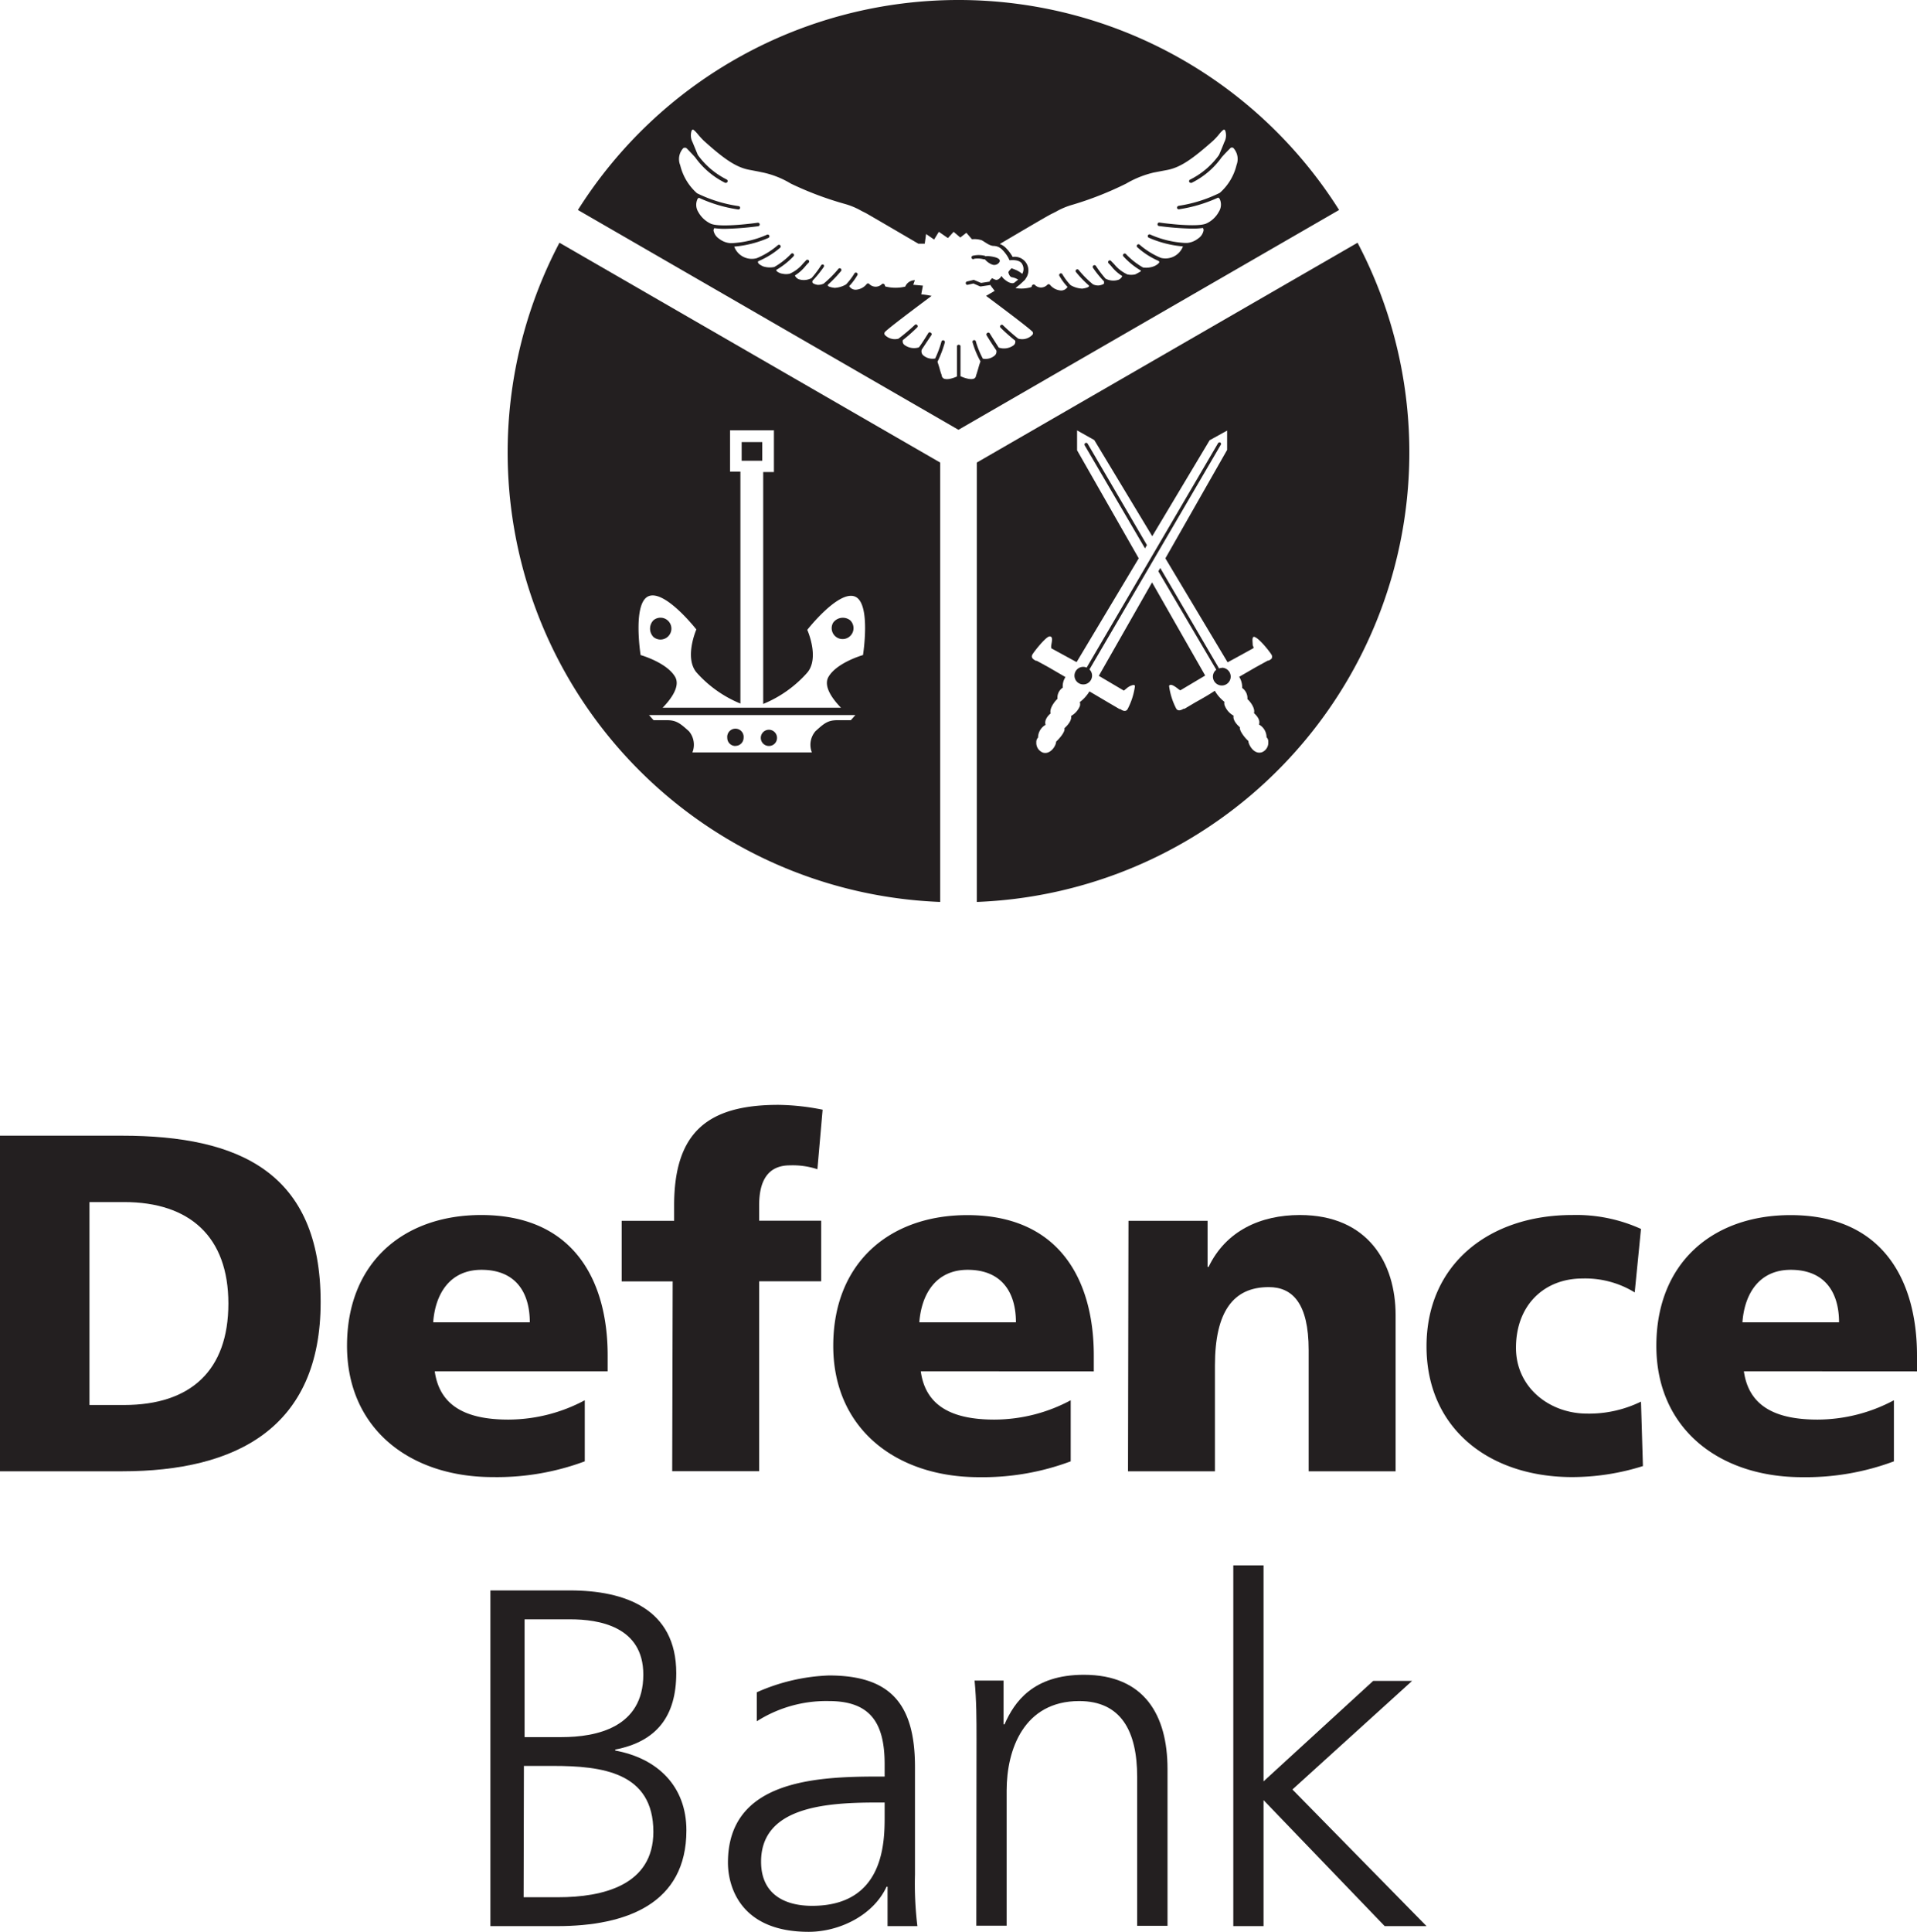 <svg xmlns="http://www.w3.org/2000/svg" viewBox="0 0 198.43 199.92"><defs><style>.cls-1{fill:#231f20;}</style></defs><g id="Layer_2" data-name="Layer 2"><g id="Layer_1-2" data-name="Layer 1"><path class="cls-1" d="M9.26,145.4h3.58c6.92,0,10.8-3.59,10.8-10.5s-4-10.5-10.8-10.5H9.26ZM0,117.53H12.64c12.09,0,20.55,3.78,20.55,17.22,0,13-8.71,17.51-20.55,17.51H0Z"/><path class="cls-1" d="M54.84,136.84c0-3-1.39-5.43-5-5.43-3.24,0-4.78,2.44-5,5.43ZM45,141.91c.5,3.59,3.24,5,7.61,5a16.84,16.84,0,0,0,7.92-2v6.32A26.09,26.09,0,0,1,51,152.86c-8.56,0-15.08-5-15.08-13.59s5.83-13.53,13.89-13.53c9.6,0,13.09,6.82,13.09,14.53v1.64Z"/><path class="cls-1" d="M69.63,132.61H64.35v-6.27h5.43v-1.59c0-7.72,3.63-10.41,10.8-10.41a24.41,24.41,0,0,1,4.57.5L84.61,121a8.21,8.21,0,0,0-2.84-.4c-2.29,0-3.19,1.6-3.19,4.14v1.59H85v6.27H78.58v19.65h-9Z"/><path class="cls-1" d="M105.16,136.84c0-3-1.39-5.43-5-5.43-3.23,0-4.77,2.44-5,5.43Zm-9.85,5.07c.49,3.59,3.23,5,7.61,5a16.78,16.78,0,0,0,7.91-2v6.32a26,26,0,0,1-9.5,1.64c-8.56,0-15.08-5-15.08-13.59s5.82-13.53,13.88-13.53c9.61,0,13.09,6.82,13.09,14.53v1.64Z"/><path class="cls-1" d="M116.81,126.34H125v4.77h.1c1.79-3.73,5.37-5.37,9.45-5.37,7.07,0,9.91,5,9.91,10.35v16.17h-9V139.72c0-4.87-1.69-6.52-4.13-6.52-3.69,0-5.57,2.54-5.57,8.12v10.94h-9Z"/><path class="cls-1" d="M169.21,133.75a9.77,9.77,0,0,0-5.42-1.44c-3.88,0-6.87,2.68-6.87,7.17,0,4.12,3.48,6.81,7.36,6.81a12.21,12.21,0,0,0,5.58-1.24l.2,6.67a24.4,24.4,0,0,1-7.32,1.14c-8.56,0-15.08-5-15.08-13.53s6.52-13.59,15.08-13.59a16.18,16.18,0,0,1,7.12,1.44Z"/><path class="cls-1" d="M190.36,136.84c0-3-1.39-5.43-5-5.43-3.24,0-4.78,2.44-5,5.43Zm-9.85,5.07c.5,3.59,3.24,5,7.62,5a16.84,16.84,0,0,0,7.91-2v6.32a26.09,26.09,0,0,1-9.51,1.64c-8.56,0-15.08-5-15.08-13.59s5.83-13.53,13.89-13.53c9.6,0,13.09,6.82,13.09,14.53v1.64Z"/><path class="cls-1" d="M54.3,179.77h3.83c3.63,0,8.46-1,8.46-6.47,0-5-4.63-5.72-7.56-5.72H54.3Zm-.1,16.57h3.58c4.63,0,9.85-1.24,9.85-6.77,0-6.17-5.32-6.82-10.4-6.82h-3Zm-3.44-31.75H59c5.67,0,11,1.89,11,8.56,0,4.43-2,7.07-6.32,7.91v.1c4.38.8,7.37,3.69,7.37,8.26,0,7.57-6.18,9.91-13.39,9.91H50.76Z"/><path class="cls-1" d="M91.57,186.54h-.89c-5.43,0-11.9.54-11.9,6.12,0,3.33,2.39,4.57,5.28,4.57,7.36,0,7.51-6.41,7.51-9.15Zm.3,8.71h-.1c-1.39,3-4.93,4.67-8.06,4.67-7.22,0-8.36-4.87-8.36-7.16,0-8.51,9.06-8.91,15.63-8.91h.59v-1.29c0-4.33-1.54-6.52-5.77-6.52a13.38,13.38,0,0,0-7.46,2.09v-3a20.07,20.07,0,0,1,7.46-1.74c6.27,0,8.91,2.84,8.91,9.46V194a36,36,0,0,0,.25,5.33H91.87Z"/><path class="cls-1" d="M101.08,179.92c0-1.94,0-3.93-.2-6h3v4.53h.1c1-2.29,2.93-5.13,8.21-5.13,6.27,0,8.66,4.18,8.66,9.75v16.23h-3.14V183.9c0-4.78-1.69-7.86-6-7.86-5.72,0-7.51,5-7.51,9.25v14h-3.14Z"/><polygon class="cls-1" points="127.66 162 127.66 199.33 130.79 199.33 130.79 186.29 143.33 199.33 147.66 199.33 133.78 185.19 146.17 173.95 142.14 173.95 130.79 184.35 130.79 162 127.66 162"/><path class="cls-1" d="M100.84,26.78a2.37,2.37,0,0,1,1,.06h.05l.06,0a1.81,1.81,0,0,0,.7.52.63.63,0,0,0,.81-.25c.15-.32-.29-.5-1-.59a1.41,1.41,0,0,0-.46,0,.13.13,0,0,0-.07-.05,2.65,2.65,0,0,0-1.25,0,.18.18,0,0,0-.11.23A.17.17,0,0,0,100.84,26.78ZM99.22,0a46.58,46.58,0,0,0-39.4,21.73L99.21,44.48l39.4-22.75A46.56,46.56,0,0,0,99.22,0Zm7.63,34.66a1.45,1.45,0,0,1-1.46.38,21.1,21.1,0,0,1-1.59-1.4.18.18,0,0,0-.25.25,18.68,18.68,0,0,0,1.53,1.36.46.46,0,0,1-.17.49,1.69,1.69,0,0,1-1.53.23c-.1-.16-.49-.76-.95-1.5a.18.18,0,0,0-.25,0,.17.17,0,0,0-.05.24c.53.87,1,1.55,1,1.55h0a.55.55,0,0,1-.12.49,1.46,1.46,0,0,1-1.27.37h0a9,9,0,0,1-.72-1.75.18.18,0,1,0-.34.09,9.37,9.37,0,0,0,.81,1.94,6.84,6.84,0,0,0-.22.7c-.09.29-.17.58-.24.76a.38.38,0,0,1-.19.31c-.35.18-1.09-.08-1.42-.24v-3.1c0-.2-.36-.2-.36,0v3.13c-.36.16-1,.39-1.38.21a.43.43,0,0,1-.21-.36,6.36,6.36,0,0,1-.22-.71c-.09-.3-.16-.51-.21-.66h0a11.86,11.86,0,0,0,.76-2,.19.19,0,0,0-.13-.22.18.18,0,0,0-.22.13,10.71,10.71,0,0,1-.65,1.75h0a1.46,1.46,0,0,1-1.28-.37.57.57,0,0,1-.11-.55c.1-.15.5-.76,1-1.5a.17.17,0,0,0-.06-.24.17.17,0,0,0-.24,0c-.47.76-.87,1.37-1,1.51a1.66,1.66,0,0,1-1.47-.24.46.46,0,0,1-.18-.52,16.91,16.91,0,0,0,1.5-1.33.18.18,0,0,0-.25-.25A20.29,20.29,0,0,1,93,35.05a1.44,1.44,0,0,1-1.41-.39.25.25,0,0,1,.06-.35c.43-.43,3-2.36,4.78-3.69a8.6,8.6,0,0,0-1.07-.16l.17-.9-1-.09L94.7,29a1.08,1.08,0,0,0-1,.66,4.29,4.29,0,0,1-2,0c-.07,0-.1-.07-.1-.11a.2.2,0,0,0-.11-.16.19.19,0,0,0-.19,0,.92.92,0,0,1-1.32,0,.17.17,0,0,0-.14-.06.17.17,0,0,0-.13.07,1.56,1.56,0,0,1-1.1.58h0a.77.77,0,0,1-.71-.37,6.07,6.07,0,0,0,.85-1.14.17.17,0,0,0-.07-.24.17.17,0,0,0-.24.07,6.76,6.76,0,0,1-.86,1.13,2.57,2.57,0,0,1-1.19.36c-.62-.08-.7-.21-.7-.23s0,0,0-.09h0a13.14,13.14,0,0,0,1.34-1.39.18.18,0,1,0-.27-.23,11.44,11.44,0,0,1-1.5,1.5,1.24,1.24,0,0,1-.7.12c-.32-.08-.42-.16-.45-.21a.28.28,0,0,1,0-.21,11.77,11.77,0,0,0,1.14-1.4.19.19,0,0,0,0-.25.19.19,0,0,0-.25.05A10.5,10.5,0,0,1,84,28.78a1.67,1.67,0,0,1-1.34.11.79.79,0,0,1-.38-.38,4.48,4.48,0,0,0,1.12-1,3,3,0,0,1,.3-.32.18.18,0,0,0-.25-.26l-.32.34a3.75,3.75,0,0,1-1.37,1.05,1.62,1.62,0,0,1-.79,0c-.15,0-.54-.17-.61-.32a.16.16,0,0,1,0-.07,8,8,0,0,0,1.78-1.41.18.18,0,0,0,0-.25.17.17,0,0,0-.25,0,7.78,7.78,0,0,1-1.74,1.36A2.3,2.3,0,0,1,79,27.57c-.38-.17-.53-.32-.54-.42s0-.09.08-.14a8.4,8.4,0,0,0,2.22-1.38.18.18,0,0,0,0-.25.18.18,0,0,0-.25,0,8.11,8.11,0,0,1-2.18,1.34A1.94,1.94,0,0,1,76,25.52a11.08,11.08,0,0,0,3.54-.9.19.19,0,0,0,.09-.24.18.18,0,0,0-.24-.09,10.29,10.29,0,0,1-3.57.87h-.26a2.14,2.14,0,0,1-1.12-.45,1.32,1.32,0,0,1-.58-.84.4.4,0,0,1,.08-.26,7.46,7.46,0,0,0,1.12.07,30.12,30.12,0,0,0,3.42-.27.18.18,0,0,0-.05-.36s-3.7.53-4.81.12h0a2.86,2.86,0,0,1-1.34-1.23,1.42,1.42,0,0,1-.1-1.3.31.31,0,0,1,.17-.17,14.72,14.72,0,0,0,4.08,1.21h0a.19.19,0,0,0,.18-.15.18.18,0,0,0-.16-.2A14.37,14.37,0,0,1,72.15,20a5.63,5.63,0,0,1-1.74-2.9,1.67,1.67,0,0,1,.34-1.79c.07,0,.19-.09.35.06.49.5.82.87.85.9a8.41,8.41,0,0,0,3.11,2.65l.08,0a.18.18,0,0,0,.16-.1.18.18,0,0,0-.07-.24,8.18,8.18,0,0,1-3-2.55l-.54-1.31a1.53,1.53,0,0,1-.09-1.22.23.23,0,0,1,.12-.09c.09,0,.35.28.55.52a7.33,7.33,0,0,0,.61.66c2,1.8,3.31,2.76,4.77,3l.78.15.58.12A9.36,9.36,0,0,1,81.86,19a34.23,34.23,0,0,0,5.61,2.11,7.52,7.52,0,0,1,1.71.72l.42.21c.34.18,5.41,3.15,5.46,3.18l0,0,.66,0,.14-1,.83.57.49-.8.94.65.59-.65.69.59.63-.49.58.67a2.41,2.41,0,0,1,1,.1c.31.15.8.59,1.25.59a1.25,1.25,0,0,1,.86.37,3.75,3.75,0,0,1,.69.93c.08.24.14.18.14.18s1-.13,1.26.41a1,1,0,0,1,0,1,2.73,2.73,0,0,0-.67-.41l-.43-.17s-.35.33-.33.43.12.45.35.5a1.72,1.72,0,0,1,.66.25l-.42.33s-.32.21-1-.36a1.23,1.23,0,0,1-.3-.36s-.21.41-.56.42a1.53,1.53,0,0,1-.42-.19,1.68,1.68,0,0,1-.24.27s0,.05,0,.09h0l-.9.14-.71-.3a.14.14,0,0,0-.11,0l-.63.15a.17.17,0,0,0-.13.21.16.16,0,0,0,.21.13l.58-.13.69.3h.1l1-.15s0,0,0,0l0,.07.41.54-.89.52,0,0c1.79,1.33,4.31,3.23,4.74,3.65A.25.25,0,0,1,106.85,34.66ZM128,17.06a5.58,5.58,0,0,1-1.74,2.9A14.41,14.41,0,0,1,122,21.3a.2.2,0,0,0-.16.21.17.17,0,0,0,.18.15h0a15,15,0,0,0,4.07-1.21.34.34,0,0,1,.18.18,1.38,1.38,0,0,1-.11,1.29,2.78,2.78,0,0,1-1.34,1.23h0c-1.1.41-4.77-.11-4.81-.12a.17.17,0,0,0-.19.16.17.17,0,0,0,.14.2,30.39,30.39,0,0,0,3.43.27,7.46,7.46,0,0,0,1.12-.07.37.37,0,0,1,.07.27,1.29,1.29,0,0,1-.57.83,2.14,2.14,0,0,1-1.12.45h-.26a10.22,10.22,0,0,1-3.57-.87.18.18,0,1,0-.15.33,11.08,11.08,0,0,0,3.54.9,1.94,1.94,0,0,1-2.28,1.19,8.11,8.11,0,0,1-2.18-1.34.18.18,0,1,0-.24.26A8,8,0,0,0,119.92,27c.06.06.09.1.08.14s-.16.25-.54.41a2.21,2.21,0,0,1-1.15.13,7.78,7.78,0,0,1-1.74-1.36.18.18,0,1,0-.26.24A7.75,7.75,0,0,0,118.09,28s0,.06,0,.07-.46.28-.6.33a1.91,1.91,0,0,1-.79,0,3.77,3.77,0,0,1-1.37-1.06L115,27a.17.17,0,0,0-.25,0,.18.18,0,0,0,0,.25c.11.1.2.21.3.32a4.31,4.31,0,0,0,1.12,1,.79.79,0,0,1-.38.38,1.73,1.73,0,0,1-1.35-.11,11.26,11.26,0,0,1-1-1.32.18.18,0,0,0-.3.2,10.8,10.8,0,0,0,1.14,1.4c0,.09,0,.17,0,.21s-.12.13-.45.2a1.18,1.18,0,0,1-.7-.11,10.52,10.52,0,0,1-1.49-1.5.18.18,0,0,0-.25,0,.17.17,0,0,0,0,.25,11.16,11.16,0,0,0,1.33,1.38v0a.2.2,0,0,1,0,.09s-.08.15-.7.23a2.61,2.61,0,0,1-1.2-.36,5.85,5.85,0,0,1-.85-1.13.17.17,0,0,0-.24-.07.17.17,0,0,0-.07.24,5.77,5.77,0,0,0,.84,1.14.76.76,0,0,1-.71.37h0a1.6,1.6,0,0,1-1.1-.58.21.21,0,0,0-.14-.07.2.2,0,0,0-.14.06.9.9,0,0,1-1.31,0,.17.17,0,0,0-.19,0,.17.17,0,0,0-.11.15s0,.08-.11.11a3.54,3.54,0,0,1-1.58.08l.44-.35.53-.49.18-.28a1.41,1.41,0,0,0-1.44-2.1,4.29,4.29,0,0,0-.77-1l0,0a1.76,1.76,0,0,0-.56-.34c.63-.37,5.07-3,5.39-3.13l.42-.21a7.52,7.52,0,0,1,1.71-.72A34.57,34.57,0,0,0,116.57,19a10.29,10.29,0,0,1,2.84-1.14l.57-.11.79-.15c1.46-.26,2.75-1.23,4.76-3a6.25,6.25,0,0,0,.62-.66c.2-.25.45-.53.55-.52s.09.06.12.09a1.5,1.5,0,0,1-.1,1.22c-.14.37-.48,1.18-.54,1.31a8.12,8.12,0,0,1-3,2.55.18.18,0,0,0-.08.24.19.19,0,0,0,.16.09.15.15,0,0,0,.09,0,8.32,8.32,0,0,0,3.11-2.65s.35-.4.85-.89a.25.25,0,0,1,.35-.07A1.69,1.69,0,0,1,128,17.06Z"/><path class="cls-1" d="M67.64,64.19a1.24,1.24,0,0,0,0,1.73,1.13,1.13,0,1,0,0-1.73Zm8.48,13a.84.84,0,0,0,.85-.84.85.85,0,1,0-1.69,0A.84.84,0,0,0,76.12,77.2Zm.65-29.51H78.9V45.75H76.77ZM57.91,25.12A46.56,46.56,0,0,0,97.32,93.34V47.87ZM88.07,74.53H86.69c-1,0-1.39.33-2.28,1.14a2.15,2.15,0,0,0-.37,2.2H71.67a2.16,2.16,0,0,0-.36-2.2c-.9-.81-1.3-1.14-2.28-1.14H67.65L67.18,74H88.54Zm1.26-6.74s-2.72.77-3.58,2.27c-.56,1,.5,2.36,1.3,3.18H68.59c.8-.82,1.86-2.18,1.3-3.18-.86-1.5-3.58-2.27-3.58-2.27s-.86-5.45.85-6.1,4.92,3.45,4.92,3.45-1.26,2.89,0,4.43a12.32,12.32,0,0,0,4.56,3.24v-24H75.57V44.53h4.54v1h0v3.32H79v24a12.32,12.32,0,0,0,4.56-3.24c1.3-1.54,0-4.43,0-4.43s3.21-4.1,4.92-3.45S89.33,67.79,89.33,67.79Zm-3.09-3.35A1.13,1.13,0,1,0,88,64.19,1.24,1.24,0,0,0,86.24,64.44ZM79.59,77.2a.83.83,0,0,0,.84-.84.84.84,0,1,0-.84.84Z"/><path class="cls-1" d="M126.47,69.12a1.07,1.07,0,0,0-.31.06.11.11,0,0,0,0-.05L120.1,58.78l-.2.34,6,10.19,0,0a.89.89,0,0,0-.35.7.92.92,0,1,0,.92-.91Zm-7.75-12.71-6.14-10.5a.17.17,0,0,0-.23-.06.17.17,0,0,0-.07.24l6.24,10.66Zm7.6-10.61a.18.18,0,0,0-.24.07l-13.6,23.22a.86.86,0,0,0-.36-.08.91.91,0,1,0,.92.91.88.88,0,0,0-.27-.64L126.38,46A.18.18,0,0,0,126.32,45.8Zm14.2-20.68L101.11,47.87V93.34a46.56,46.56,0,0,0,39.41-68.22Zm-9.19,43.24-.09,0-1.24.68-1.73,1a2.08,2.08,0,0,1,.31,1.16,1.28,1.28,0,0,1,.54,1.16c.12.06.85.86.68,1.44.23.21.69.67.52,1.18a1.51,1.51,0,0,1,.78,1.32.59.59,0,0,1,.18.48,1.06,1.06,0,0,1-.52,1,.77.77,0,0,1-.41.11c-.64,0-1.1-.79-1.14-1.22-.25-.2-.94-1-.87-1.41-.49-.42-.73-.86-.65-1.2a2,2,0,0,1-.9-1,.68.68,0,0,1-.05-.43,4,4,0,0,1-1-1.15c-.25.2-1.18.75-2,1.2l-1.13.67-.1,0c-.26.16-.57.26-.75,0a7.11,7.11,0,0,1-.75-2.38v0l.07-.07c.18-.11.53.13.82.35a1.13,1.13,0,0,0,.28.19l2.57-1.53h0l-5.5-9.64h0l-5.51,9.67,2.59,1.53.25-.2a1.55,1.55,0,0,1,.71-.38l.11,0a.19.19,0,0,1,.08.11,7.13,7.13,0,0,1-.76,2.38c-.17.3-.49.2-.75,0l-.09,0-1.23-.72-1.88-1.11a4,4,0,0,1-1,1.11.67.67,0,0,1,0,.43,2.08,2.08,0,0,1-.9,1c.07.34-.16.79-.69,1.27.11.39-.59,1.14-.86,1.39,0,.38-.48,1.17-1.12,1.17a.73.73,0,0,1-.4-.11,1.07,1.07,0,0,1-.53-1,.63.63,0,0,1,.18-.48,1.53,1.53,0,0,1,.78-1.32c-.17-.51.3-1,.52-1.18-.16-.54.5-1.33.71-1.51a1.25,1.25,0,0,1,.55-1.16,1.68,1.68,0,0,1,.28-1.09l-1.72-1-1.26-.69-.09,0c-.16-.09-.35-.19-.4-.36a.36.36,0,0,1,.06-.31c.16-.28,1.39-1.85,1.77-1.85s.22.54.17.9a1,1,0,0,0,0,.33l2.62,1.43v0l6.43-10.74-6.38-11.18,0-2.06,1.78,1,6,9.95,5.94-9.93,1.81-1,0,2-6.39,11.22,6.44,10.76c.5-.26,2.56-1.4,2.65-1.45s0-.19-.05-.31c0-.36-.1-.77.1-.88h0c.46,0,1.67,1.55,1.83,1.83a.36.36,0,0,1,.06.31C131.68,68.17,131.49,68.27,131.33,68.36Z"/></g></g></svg>